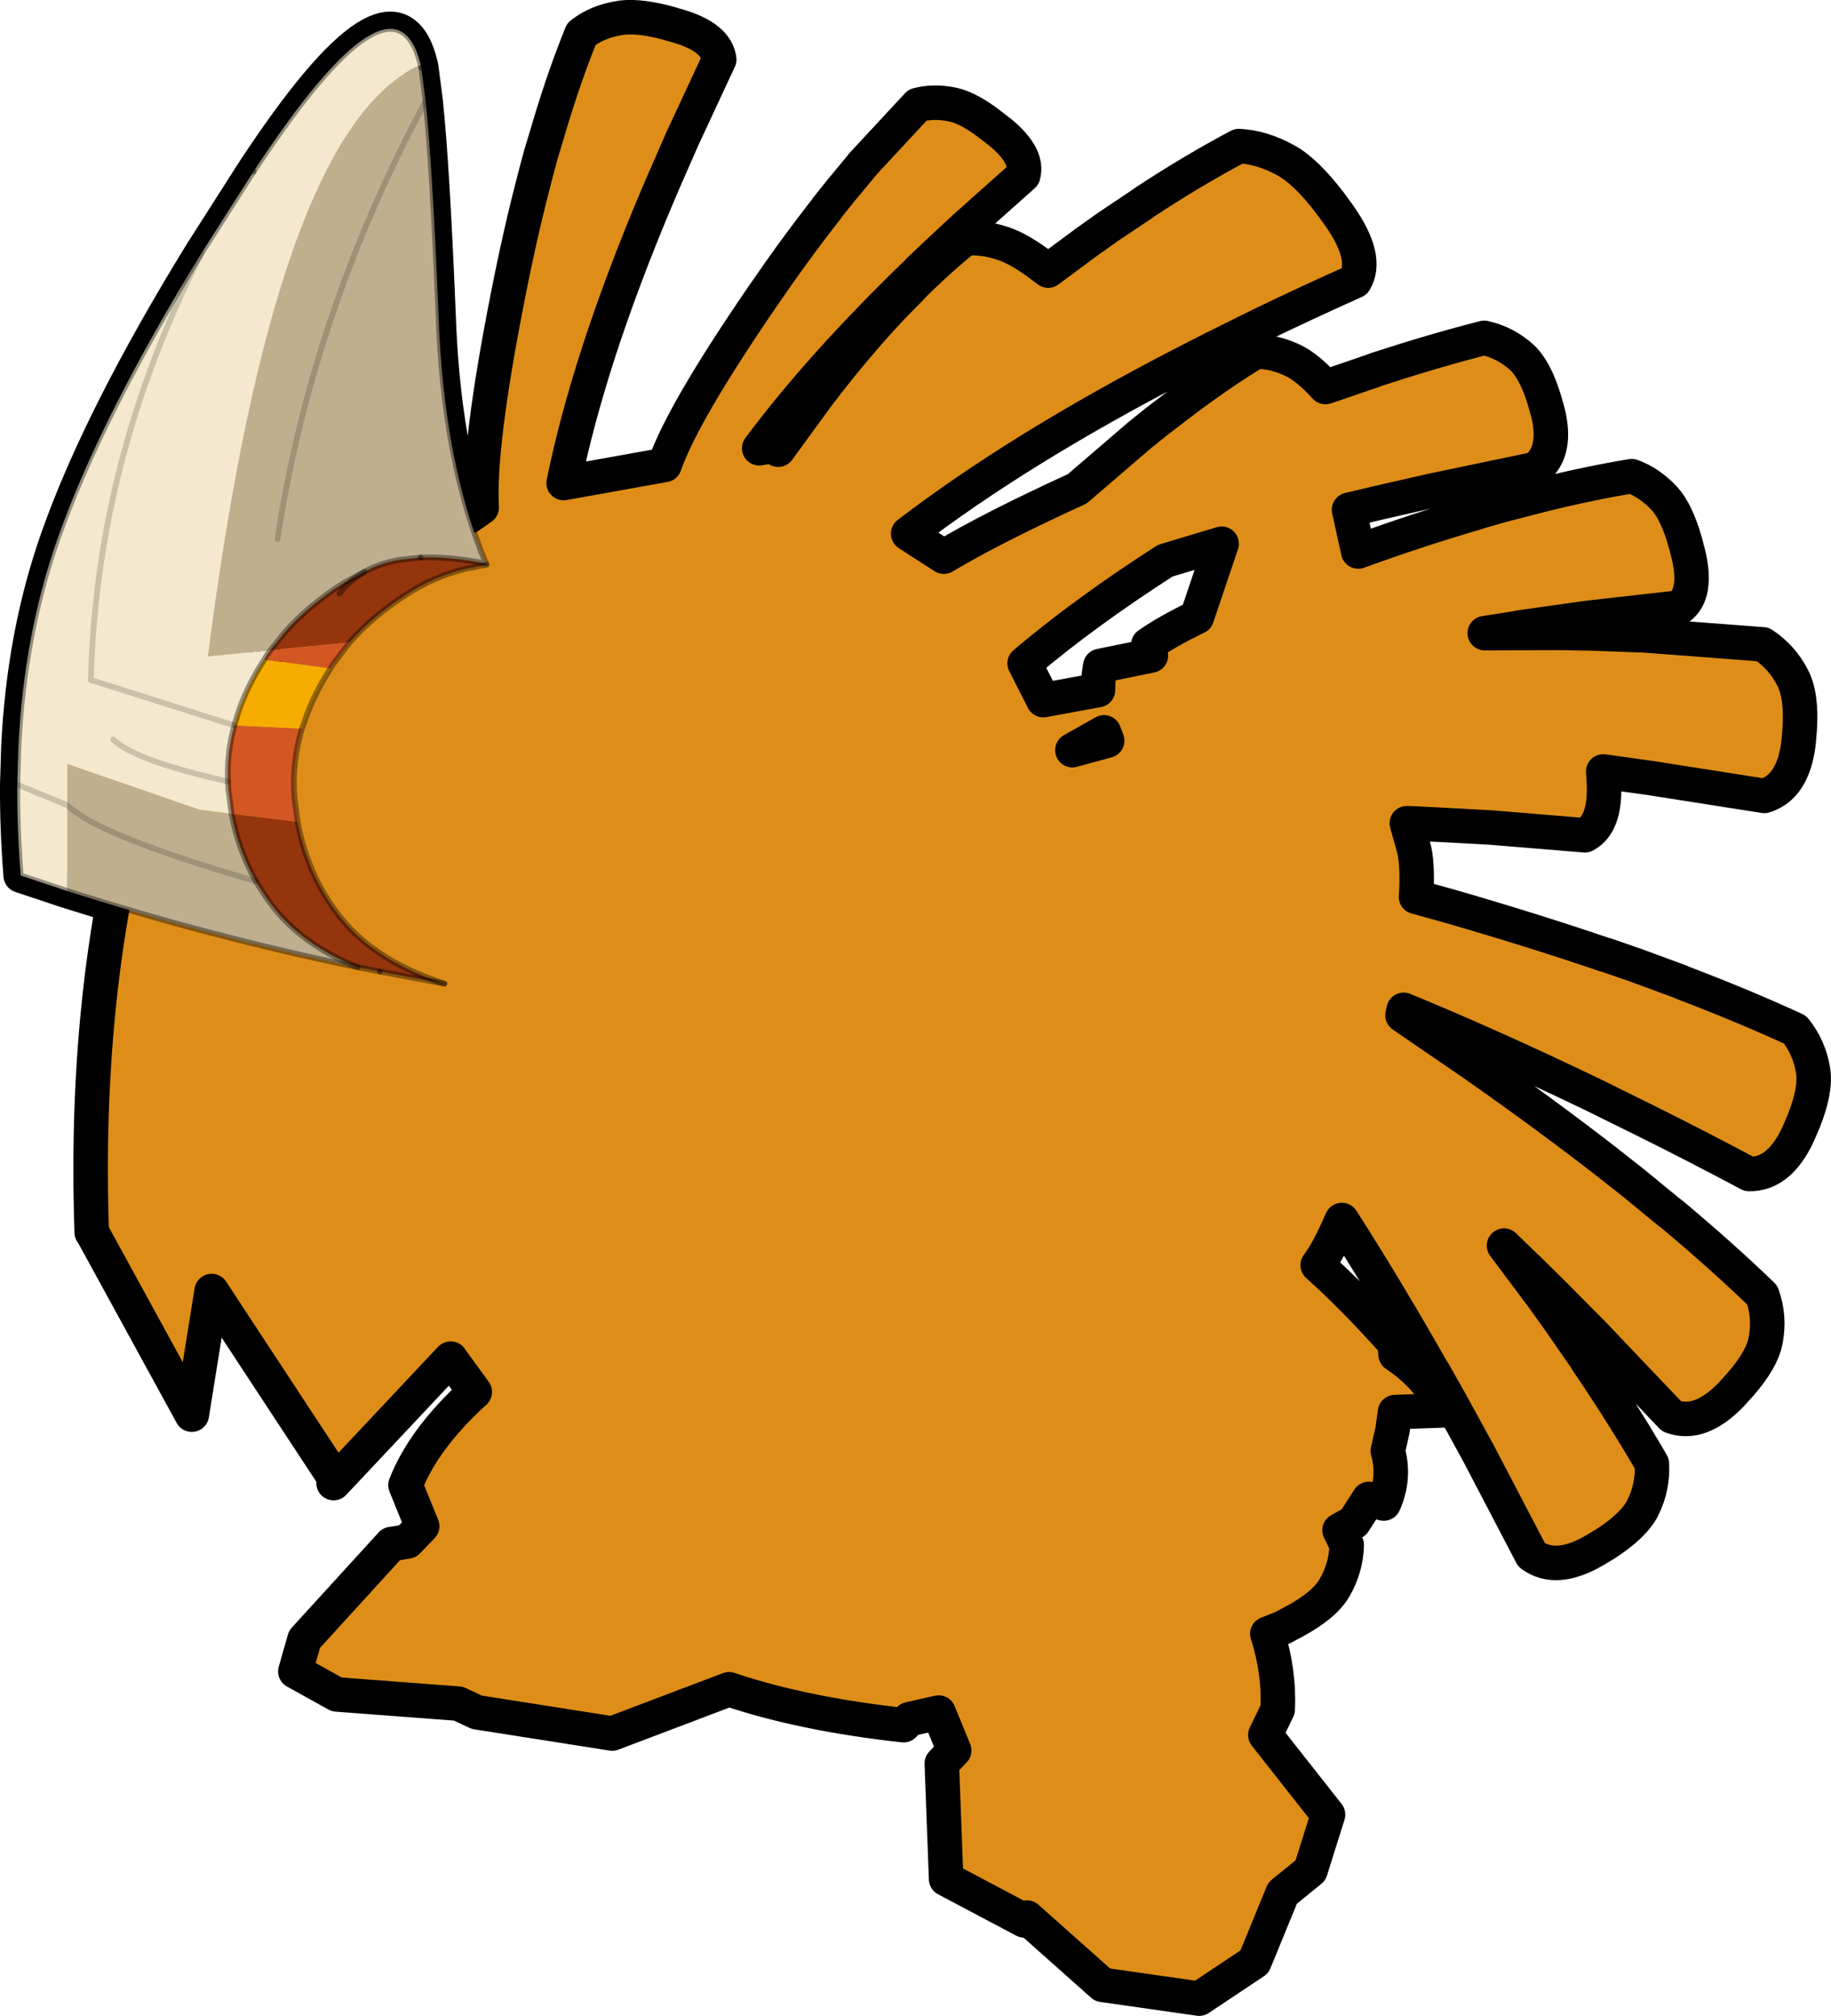 <?xml version="1.0" encoding="UTF-8" standalone="no"?>
<svg xmlns:xlink="http://www.w3.org/1999/xlink" height="350.55px" width="318.35px" xmlns="http://www.w3.org/2000/svg">
  <g transform="matrix(1.0, 0.0, 0.0, 1.0, 161.25, 174.25)">
    <path d="M26.15 -93.9 L26.15 -93.95 26.2 -93.9 26.2 -93.85 26.15 -93.9 M83.2 -84.85 L83.2 -84.9 83.25 -84.8 83.2 -84.8 83.2 -84.85 M108.3 15.7 L108.3 15.85 108.25 15.8 108.25 15.75 108.3 15.7 M104.5 -16.5 L104.5 -16.4 104.45 -16.4 104.45 -16.45 104.5 -16.5 M-74.25 -132.95 L-74.25 -132.9 -74.3 -132.9 -74.35 -132.9 -74.25 -132.95 M-26.15 -131.55 L-26.2 -131.6 -26.2 -131.65 -26.1 -131.6 -26.15 -131.55" fill="#000000" fill-rule="evenodd" stroke="none"/>
    <path d="M103.3 -112.15 Q105.65 -110.0 107.25 -104.75 L107.85 -102.65 Q109.6 -95.7 105.75 -92.7 L87.55 -88.9 78.35 -86.8 73.3 -85.6 74.9 -78.35 Q85.8 -82.3 95.65 -85.15 L95.7 -85.2 99.9 -86.4 105.9 -87.95 106.45 -88.1 Q114.9 -90.2 122.45 -91.45 125.6 -90.3 128.15 -87.55 130.25 -85.25 131.75 -80.0 L132.3 -77.9 Q133.95 -71.05 130.75 -68.6 L115.15 -66.85 107.3 -65.75 102.75 -65.1 102.7 -65.05 96.9 -64.15 109.8 -64.2 109.85 -64.2 115.55 -64.1 123.5 -63.8 124.25 -63.8 145.25 -62.2 Q148.6 -60.0 150.45 -56.35 152.05 -53.25 151.65 -47.35 L151.45 -45.0 Q150.5 -37.35 145.5 -35.85 L125.75 -38.95 117.5 -40.1 117.6 -38.5 Q118.05 -30.95 114.3 -29.0 L97.95 -30.35 89.65 -30.8 84.85 -31.05 84.8 -31.05 83.35 -31.1 84.5 -27.0 Q85.25 -24.45 85.0 -18.95 L84.95 -18.3 90.7 -16.7 Q105.25 -12.5 117.85 -8.2 L117.95 -8.2 123.3 -6.35 130.75 -3.6 131.45 -3.3 Q141.95 0.7 150.85 4.8 153.35 7.9 154.0 12.0 154.5 15.4 152.3 20.85 L151.35 23.05 Q148.1 30.0 142.85 29.9 133.75 25.05 125.1 20.75 L116.0 16.25 110.65 13.7 Q96.05 6.8 82.8 1.35 L82.6 2.3 95.35 11.05 Q107.75 19.75 118.25 27.9 L118.3 27.95 122.75 31.45 128.9 36.5 129.5 36.95 Q138.1 44.15 145.15 50.95 146.5 54.7 145.75 58.75 145.15 62.15 141.25 66.6 L139.65 68.35 Q134.3 73.85 129.4 72.05 L115.65 57.6 108.5 50.4 104.3 46.25 104.25 46.25 100.25 42.35 106.5 50.7 106.55 50.75 109.85 55.35 114.35 61.85 114.75 62.5 Q121.05 71.8 125.95 80.25 126.2 84.2 124.4 87.9 122.85 91.0 117.9 94.2 L115.9 95.4 Q109.25 99.25 105.05 96.15 L95.8 78.45 90.95 69.6 88.05 64.45 88.0 64.45 Q79.9 50.15 72.05 37.9 L71.75 38.55 Q69.7 43.3 67.85 45.75 74.25 51.5 81.2 59.3 L81.4 61.3 Q87.25 65.2 89.9 71.0 L89.85 71.0 81.3 71.3 80.85 74.5 80.05 78.05 Q81.35 82.75 79.35 87.2 L79.3 87.2 76.75 86.4 74.15 90.45 71.65 91.85 72.9 94.4 Q72.8 98.4 70.75 101.9 69.0 104.9 63.8 107.7 L61.75 108.8 59.1 109.85 Q61.2 116.4 60.9 123.0 L58.75 127.45 69.65 141.3 66.6 151.0 61.75 154.95 56.85 166.9 47.25 173.3 30.45 170.9 17.3 159.2 16.85 159.7 3.25 152.5 2.5 132.4 4.65 130.15 1.95 123.55 -3.15 124.7 -4.15 125.75 Q-21.75 123.8 -34.5 119.5 L-54.8 127.2 -78.35 123.5 -81.55 122.0 -102.7 120.4 -109.9 116.4 -108.3 110.8 -93.2 94.25 -90.4 93.8 -87.85 91.15 -90.75 84.0 Q-87.6 75.9 -78.7 67.8 L-82.85 62.1 -82.9 62.0 -103.25 83.65 -102.9 83.05 -124.45 50.25 -127.9 71.75 -145.25 40.05 -145.3 40.05 Q-145.65 29.7 -145.35 19.8 -144.75 0.6 -141.65 -16.85 L-149.55 -19.3 -157.65 -22.0 Q-158.3 -30.15 -158.25 -37.8 L-158.05 -44.35 Q-157.1 -64.1 -151.15 -80.85 -143.75 -101.75 -126.15 -130.35 L-117.15 -144.45 Q-92.65 -181.7 -88.1 -162.95 L-88.0 -162.45 -87.25 -156.65 Q-86.05 -145.25 -85.0 -119.35 -84.3 -99.45 -79.7 -84.45 L-77.5 -86.0 Q-78.1 -96.7 -72.95 -122.75 -70.8 -133.75 -68.3 -143.25 L-68.3 -143.3 -67.2 -147.4 -65.5 -153.05 -65.35 -153.55 Q-62.9 -161.6 -60.15 -168.35 -57.55 -170.4 -53.9 -171.05 -50.85 -171.7 -45.55 -170.35 L-43.45 -169.75 Q-36.7 -167.8 -36.2 -163.9 L-42.55 -150.25 -45.6 -143.3 -47.35 -139.2 Q-58.9 -111.7 -63.25 -90.25 L-45.7 -93.4 Q-42.55 -102.45 -28.7 -122.65 -22.95 -131.05 -17.45 -138.05 L-17.45 -138.1 -15.05 -141.1 -11.65 -145.2 -11.35 -145.6 -1.7 -156.0 Q1.2 -156.75 4.45 -156.05 7.25 -155.45 11.15 -152.4 L12.7 -151.2 Q17.6 -147.15 16.65 -143.75 L6.45 -134.65 1.4 -129.95 -1.5 -127.2 -1.5 -127.15 Q-18.5 -110.75 -29.25 -96.3 L-27.0 -96.7 -25.95 -96.05 -18.95 -105.65 Q-13.65 -112.6 -8.45 -118.35 L-6.2 -120.8 -2.95 -124.1 -2.65 -124.45 Q2.0 -129.1 6.55 -132.75 9.5 -133.1 13.0 -131.95 15.95 -131.05 20.25 -127.75 L21.0 -127.2 27.2 -131.8 27.25 -131.85 31.4 -134.8 37.3 -138.75 37.85 -139.15 Q46.3 -144.7 54.15 -148.85 58.2 -148.65 62.35 -146.35 65.8 -144.45 70.0 -138.95 L71.6 -136.75 Q76.75 -129.4 74.3 -125.35 65.7 -121.5 57.75 -117.65 L49.5 -113.55 44.7 -111.1 Q16.05 -96.3 -3.35 -81.45 L2.85 -77.45 Q11.1 -82.4 26.05 -89.25 L36.7 -98.4 36.75 -98.45 39.85 -100.95 44.3 -104.35 44.75 -104.7 Q51.1 -109.45 57.05 -113.1 60.25 -113.15 63.6 -111.55 66.1 -110.35 69.2 -106.95 L70.4 -107.35 77.4 -109.75 78.05 -110.0 Q88.0 -113.25 96.8 -115.5 100.45 -114.7 103.3 -112.15 M49.65 -75.25 L51.15 -79.7 41.35 -76.75 Q27.35 -67.75 16.9 -58.9 L20.15 -52.5 29.65 -54.25 Q29.65 -56.3 30.05 -58.45 L38.85 -60.25 Q38.55 -61.2 38.4 -62.15 41.5 -64.35 46.85 -66.95 L49.65 -75.25 M31.25 -45.45 L30.7 -46.9 25.2 -43.8 31.25 -45.45 M-115.15 -59.8 L-115.3 -59.55 -115.25 -59.55 -115.15 -59.8" fill="#de8e18" fill-rule="evenodd" stroke="none"/>
    <path d="M103.3 -112.15 Q105.65 -110.0 107.25 -104.75 L107.85 -102.65 Q109.6 -95.7 105.75 -92.7 L87.55 -88.9 78.35 -86.8 73.3 -85.6 74.9 -78.35 Q85.8 -82.3 95.65 -85.15 L95.7 -85.2 99.9 -86.4 105.9 -87.95 106.45 -88.1 Q114.9 -90.2 122.45 -91.45 125.6 -90.3 128.15 -87.55 130.25 -85.25 131.75 -80.0 L132.3 -77.9 Q133.95 -71.05 130.75 -68.6 L115.15 -66.85 107.3 -65.75 102.75 -65.1 102.7 -65.05 96.9 -64.15 109.8 -64.2 109.85 -64.2 115.55 -64.1 123.5 -63.8 124.25 -63.8 145.25 -62.2 Q148.6 -60.0 150.45 -56.35 152.05 -53.25 151.65 -47.35 L151.45 -45.0 Q150.5 -37.35 145.5 -35.85 L125.75 -38.95 117.5 -40.1 117.6 -38.5 Q118.05 -30.95 114.3 -29.0 L97.95 -30.35 89.65 -30.8 84.85 -31.05 84.8 -31.05 83.35 -31.1 84.5 -27.0 Q85.25 -24.45 85.0 -18.95 L84.95 -18.3 90.7 -16.7 Q105.25 -12.5 117.85 -8.2 L117.95 -8.2 123.3 -6.35 130.75 -3.6 131.45 -3.3 Q141.95 0.7 150.85 4.8 153.35 7.9 154.0 12.0 154.5 15.4 152.3 20.85 L151.35 23.05 Q148.1 30.0 142.85 29.9 133.75 25.05 125.1 20.75 L116.0 16.25 110.65 13.7 Q96.05 6.8 82.8 1.35 L82.6 2.3 95.35 11.05 Q107.75 19.75 118.25 27.9 L118.3 27.95 122.75 31.45 128.9 36.5 129.5 36.95 Q138.1 44.15 145.15 50.95 146.5 54.7 145.75 58.75 145.15 62.15 141.25 66.6 L139.65 68.35 Q134.3 73.85 129.4 72.05 L115.65 57.6 108.5 50.4 104.3 46.25 104.25 46.25 100.25 42.35 106.5 50.7 106.55 50.75 109.85 55.35 114.35 61.85 114.75 62.5 Q121.05 71.8 125.95 80.25 126.2 84.2 124.4 87.9 122.85 91.0 117.9 94.2 L115.9 95.4 Q109.25 99.25 105.05 96.15 L95.8 78.45 90.95 69.6 88.05 64.45 88.0 64.45 Q79.9 50.15 72.05 37.9 L71.75 38.55 Q69.7 43.3 67.85 45.75 74.25 51.5 81.2 59.3 L81.4 61.3 Q87.25 65.2 89.9 71.0 L89.85 71.0 81.3 71.3 80.85 74.5 80.05 78.05 Q81.35 82.75 79.35 87.2 L79.3 87.2 76.75 86.4 74.15 90.45 71.65 91.85 72.9 94.4 Q72.8 98.4 70.75 101.9 69.0 104.9 63.8 107.7 L61.75 108.8 59.1 109.85 Q61.2 116.4 60.9 123.0 L58.75 127.45 69.65 141.3 66.6 151.0 61.75 154.95 56.85 166.9 47.25 173.3 30.45 170.9 17.3 159.2 16.85 159.7 3.25 152.5 2.5 132.4 4.65 130.15 1.95 123.55 -3.15 124.7 -4.15 125.75 Q-21.75 123.8 -34.5 119.5 L-54.8 127.2 -78.35 123.5 -81.55 122.0 -102.7 120.4 -109.9 116.4 -108.3 110.8 -93.2 94.25 -90.4 93.8 -87.85 91.15 -90.75 84.0 Q-87.6 75.9 -78.7 67.8 L-82.85 62.1 -82.9 62.0 -103.25 83.65 -102.9 83.05 -124.45 50.25 -127.9 71.75 -145.25 40.05 -145.3 40.05 Q-145.65 29.7 -145.35 19.8 -144.75 0.6 -141.65 -16.85 L-149.55 -19.3 -157.65 -22.0 Q-158.3 -30.15 -158.25 -37.8 L-158.05 -44.35 Q-157.1 -64.1 -151.15 -80.85 -143.75 -101.75 -126.15 -130.35 L-117.15 -144.45 Q-92.65 -181.7 -88.1 -162.95 L-88.0 -162.45 -87.25 -156.65 Q-86.05 -145.25 -85.0 -119.35 -84.3 -99.45 -79.7 -84.45 L-77.5 -86.0 Q-78.1 -96.7 -72.95 -122.75 -70.8 -133.75 -68.3 -143.25 L-68.3 -143.3 -67.2 -147.4 -65.5 -153.05 -65.35 -153.55 Q-62.9 -161.6 -60.15 -168.35 -57.55 -170.4 -53.9 -171.05 -50.85 -171.7 -45.55 -170.35 L-43.45 -169.75 Q-36.7 -167.8 -36.2 -163.9 L-42.55 -150.25 -45.6 -143.3 -47.35 -139.2 Q-58.9 -111.7 -63.25 -90.25 L-45.7 -93.4 Q-42.55 -102.45 -28.7 -122.65 -22.95 -131.05 -17.45 -138.05 L-17.45 -138.1 -15.05 -141.1 -11.65 -145.2 -11.35 -145.6 -1.7 -156.0 Q1.2 -156.75 4.45 -156.05 7.25 -155.45 11.15 -152.4 L12.7 -151.2 Q17.6 -147.15 16.65 -143.75 L6.45 -134.65 1.4 -129.95 -1.5 -127.2 -1.5 -127.15 Q-18.5 -110.75 -29.25 -96.3 L-27.0 -96.7 -25.95 -96.05 -18.95 -105.65 Q-13.65 -112.6 -8.45 -118.35 L-6.2 -120.8 -2.95 -124.1 -2.65 -124.45 Q2.0 -129.1 6.55 -132.75 9.5 -133.1 13.0 -131.95 15.95 -131.05 20.25 -127.75 L21.0 -127.2 27.2 -131.8 27.25 -131.85 31.4 -134.8 37.3 -138.75 37.85 -139.15 Q46.3 -144.7 54.15 -148.85 58.2 -148.65 62.35 -146.35 65.8 -144.45 70.0 -138.95 L71.6 -136.75 Q76.75 -129.4 74.3 -125.35 65.7 -121.5 57.75 -117.65 L49.5 -113.55 44.7 -111.1 Q16.05 -96.3 -3.35 -81.45 L2.85 -77.45 Q11.1 -82.4 26.05 -89.25 L36.7 -98.4 36.75 -98.45 39.85 -100.95 44.3 -104.35 44.75 -104.7 Q51.1 -109.45 57.05 -113.1 60.25 -113.15 63.6 -111.55 66.1 -110.35 69.2 -106.95 L70.4 -107.35 77.4 -109.75 78.05 -110.0 Q88.0 -113.25 96.8 -115.5 100.45 -114.7 103.3 -112.15 M49.65 -75.25 L46.85 -66.95 Q41.5 -64.35 38.4 -62.15 38.55 -61.2 38.85 -60.25 L30.05 -58.45 Q29.65 -56.3 29.65 -54.25 L20.15 -52.5 16.9 -58.9 Q27.35 -67.75 41.35 -76.75 L51.15 -79.7 49.65 -75.25 M31.25 -45.45 L25.2 -43.8 30.7 -46.9 31.25 -45.45 M-115.15 -59.8 L-115.3 -59.55 -115.25 -59.55 -115.15 -59.8 Z" fill="none" stroke="#000000" stroke-linecap="round" stroke-linejoin="round" stroke-width="6.0"/>
    <path d="M-88.0 -162.45 L-87.25 -156.65 Q-86.05 -145.25 -85.0 -119.35 -84.1 -93.75 -76.75 -76.25 -83.1 -77.5 -88.1 -77.3 L-91.75 -76.9 Q-95.25 -76.3 -97.9 -74.8 L-101.35 -72.95 Q-107.7 -68.95 -111.9 -64.1 L-114.2 -61.2 -125.1 -60.1 Q-113.35 -151.9 -88.1 -162.95 L-88.0 -162.45 M-99.05 -6.05 Q-124.65 -11.35 -149.55 -19.3 L-149.55 -34.25 -149.55 -41.4 -126.55 -33.45 -121.0 -32.75 Q-119.8 -26.4 -116.75 -21.0 -115.65 -19.1 -114.35 -17.35 -109.15 -10.15 -99.05 -6.05 M-113.0 -80.5 Q-107.05 -119.75 -87.25 -156.65 -107.05 -119.75 -113.0 -80.5 M-149.55 -34.25 Q-144.55 -29.1 -116.75 -21.0 -144.55 -29.1 -149.55 -34.25" fill="#bfaf8f" fill-rule="evenodd" stroke="none"/>
    <path d="M-149.55 -19.3 L-157.65 -22.0 Q-158.3 -30.15 -158.25 -37.8 L-158.05 -44.35 Q-157.1 -64.1 -151.15 -80.85 -143.75 -101.75 -126.15 -130.35 L-117.15 -144.45 Q-92.65 -181.7 -88.1 -162.95 -113.35 -151.9 -125.1 -60.1 L-114.2 -61.2 -114.9 -60.25 -115.15 -59.8 -115.3 -59.55 Q-118.4 -54.8 -119.95 -49.95 L-120.5 -48.1 Q-121.85 -43.2 -121.6 -38.35 L-121.55 -37.05 -121.0 -32.9 -121.0 -32.75 -126.55 -33.45 -149.55 -41.4 -149.55 -34.25 -149.55 -19.3 M-158.25 -37.8 L-149.55 -34.25 -158.25 -37.8 M-141.55 -45.65 Q-137.85 -42.0 -121.6 -38.35 -137.85 -42.0 -141.55 -45.65 M-126.15 -130.35 Q-144.45 -94.65 -145.45 -56.0 L-120.5 -48.1 -145.45 -56.0 Q-144.45 -94.65 -126.15 -130.35" fill="#f4e9ce" fill-rule="evenodd" stroke="none"/>
    <path d="M-76.75 -76.25 L-76.6 -76.05 -80.25 -75.35 Q-85.5 -74.05 -89.85 -71.35 -96.2 -67.4 -100.45 -62.55 L-114.2 -61.2 -111.9 -64.1 Q-107.7 -68.95 -101.35 -72.95 L-97.9 -74.8 Q-95.25 -76.3 -91.75 -76.9 L-88.1 -77.3 Q-83.1 -77.5 -76.75 -76.25 M-109.5 -31.35 Q-107.9 -22.6 -102.85 -15.75 -96.75 -7.35 -84.0 -3.2 L-95.2 -5.3 -99.05 -6.05 Q-109.15 -10.15 -114.35 -17.35 -115.65 -19.1 -116.75 -21.0 -119.8 -26.4 -121.0 -32.75 L-109.5 -31.35 M-102.2 -71.05 Q-100.45 -73.35 -97.9 -74.8 -100.45 -73.35 -102.2 -71.05" fill="#94350e" fill-rule="evenodd" stroke="none"/>
    <path d="M-100.45 -62.55 L-103.4 -58.65 -103.65 -58.2 -103.8 -58.0 -115.25 -59.55 -115.15 -59.8 -114.9 -60.25 -114.2 -61.2 -100.45 -62.55 M-108.75 -47.55 Q-110.55 -41.5 -110.05 -35.5 L-109.5 -31.35 -121.0 -32.75 -121.0 -32.9 -121.55 -37.05 -121.6 -38.35 Q-121.85 -43.2 -120.5 -48.1 L-108.75 -47.55" fill="#d35723" fill-rule="evenodd" stroke="none"/>
    <path d="M-103.8 -58.0 Q-106.9 -53.2 -108.45 -48.35 L-108.75 -47.55 -120.5 -48.1 -119.95 -49.95 Q-118.4 -54.8 -115.3 -59.55 L-115.25 -59.55 -103.8 -58.0" fill="#f7ac00" fill-rule="evenodd" stroke="none"/>
    <path d="M-88.0 -162.45 L-87.25 -156.65 Q-86.05 -145.25 -85.0 -119.35 -84.1 -93.75 -76.75 -76.25 -83.1 -77.5 -88.1 -77.3 M-84.0 -3.2 L-95.2 -5.3 M-99.05 -6.05 Q-124.65 -11.35 -149.55 -19.3 L-157.65 -22.0 Q-158.3 -30.15 -158.25 -37.8 L-158.05 -44.35 Q-157.1 -64.1 -151.15 -80.85 -143.75 -101.75 -126.15 -130.35 L-117.15 -144.45 M-97.9 -74.8 Q-100.45 -73.35 -102.2 -71.05" fill="none" stroke="#000000" stroke-linecap="round" stroke-linejoin="round" stroke-opacity="0.4" stroke-width="1.0"/>
    <path d="M-76.6 -76.05 L-80.25 -75.35 Q-85.5 -74.05 -89.85 -71.35 -96.2 -67.4 -100.45 -62.55 L-103.4 -58.65 -103.65 -58.2 -103.8 -58.0 Q-106.9 -53.2 -108.45 -48.35 L-108.75 -47.55 Q-110.55 -41.5 -110.05 -35.5 L-109.5 -31.35 Q-107.9 -22.6 -102.85 -15.75 -96.75 -7.35 -84.0 -3.2 M-95.2 -5.3 L-99.05 -6.05 Q-109.15 -10.15 -114.35 -17.35 -115.65 -19.1 -116.75 -21.0 -119.8 -26.4 -121.0 -32.75 L-121.0 -32.9 -121.55 -37.05 -121.6 -38.35 Q-121.85 -43.2 -120.5 -48.1 L-119.95 -49.95 Q-118.4 -54.8 -115.3 -59.55 L-115.15 -59.8 -114.9 -60.25 -114.2 -61.2 -111.9 -64.1 Q-107.7 -68.95 -101.35 -72.95 L-97.9 -74.8 Q-95.25 -76.3 -91.75 -76.9 L-88.1 -77.3 M-117.15 -144.45 Q-92.65 -181.7 -88.1 -162.95 L-88.0 -162.45" fill="none" stroke="#000000" stroke-linecap="round" stroke-linejoin="round" stroke-opacity="0.4" stroke-width="1.0"/>
    <path d="M-87.25 -156.65 Q-107.05 -119.75 -113.0 -80.5 M-149.55 -34.25 L-158.25 -37.8 M-121.6 -38.35 Q-137.85 -42.0 -141.55 -45.65 M-116.75 -21.0 Q-144.55 -29.1 -149.55 -34.25 M-120.5 -48.1 L-145.45 -56.0 Q-144.45 -94.65 -126.15 -130.35" fill="none" stroke="#000000" stroke-linecap="round" stroke-linejoin="round" stroke-opacity="0.173" stroke-width="1.0"/>
  </g>
</svg>
